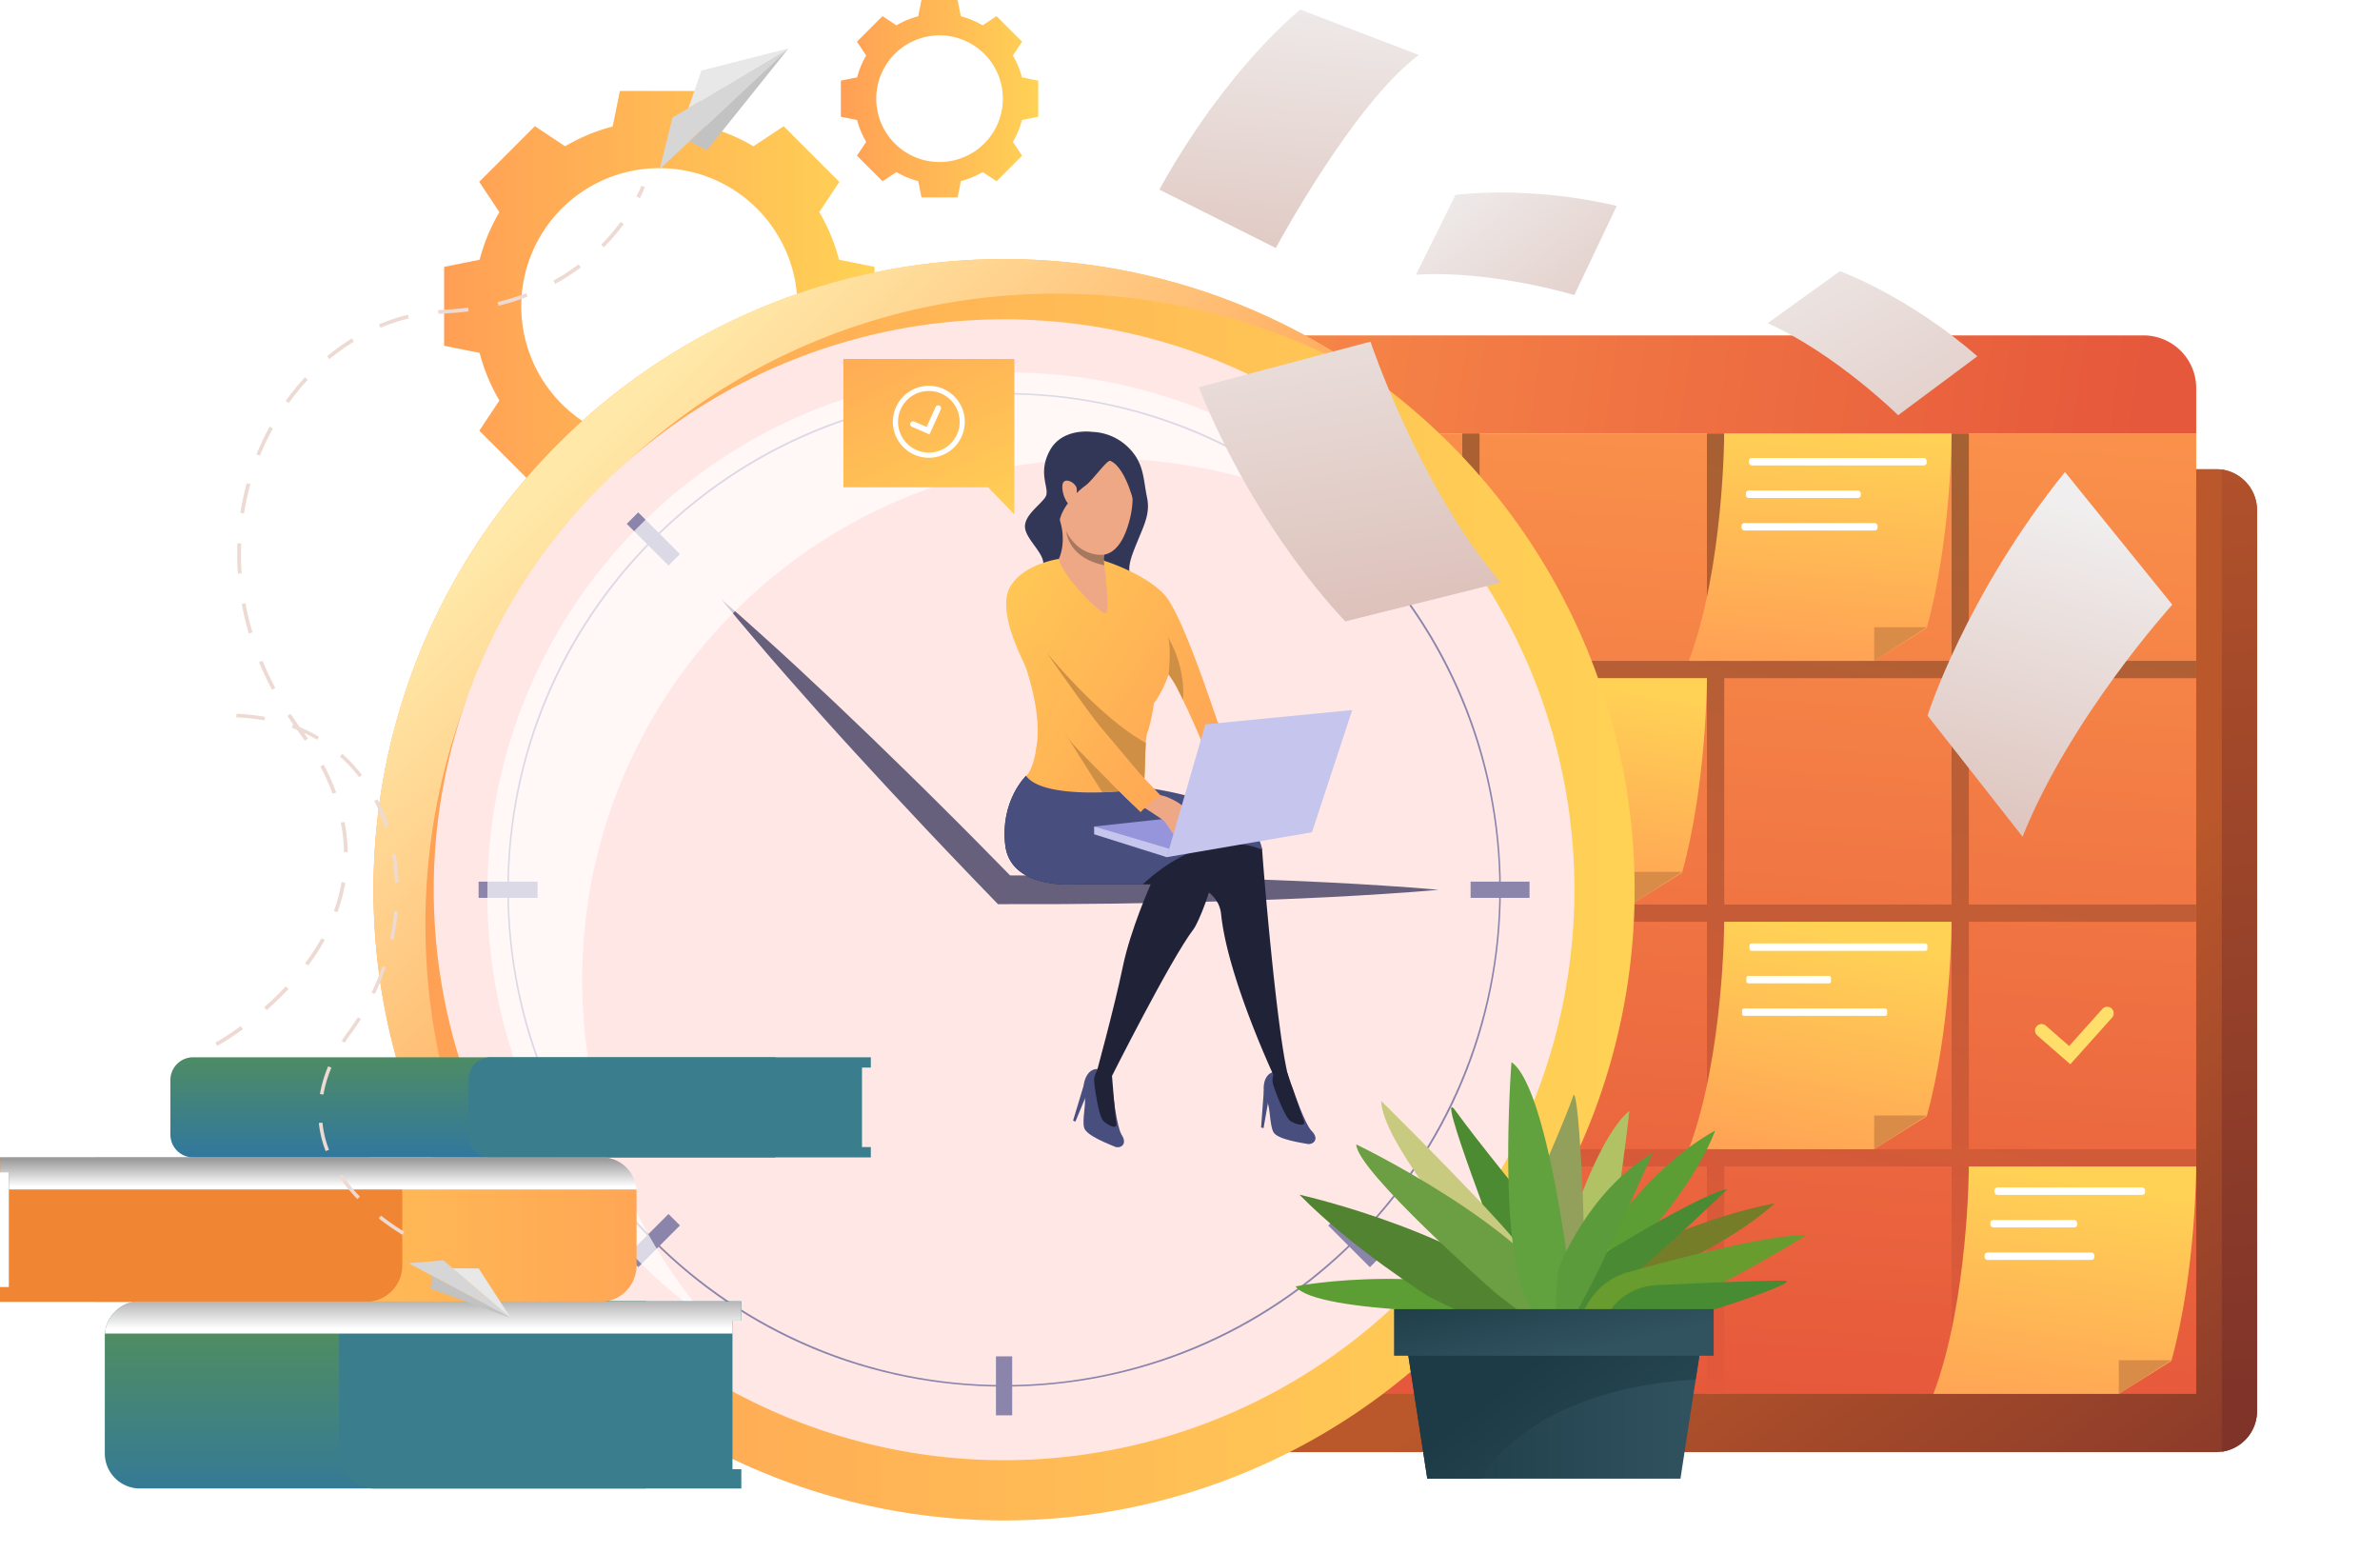 <svg xmlns="http://www.w3.org/2000/svg" xmlns:xlink="http://www.w3.org/1999/xlink" viewBox="0 0 2651.13 1729.37"><defs><style>.a{mask:url(#a);}.b,.d,.f,.h,.j,.l,.n,.p,.r,.t{mix-blend-mode:multiply;}.b{fill:url(#c);}.c{mask:url(#d);}.d{fill:url(#f);}.e{mask:url(#g);}.f{fill:url(#i);}.g{mask:url(#j);}.h{fill:url(#l);}.i{mask:url(#m);}.j{fill:url(#o);}.k{mask:url(#p);}.l{fill:url(#r);}.m{mask:url(#s);}.n{fill:url(#u);}.o{mask:url(#v);}.p{fill:url(#x);}.q{mask:url(#y);}.r{fill:url(#aa);}.s{mask:url(#ab);}.t{fill:url(#ad);}.u{isolation:isolate;}.v{mask:url(#ae);}.w{opacity:0.66;fill:url(#ag);}.x{fill:url(#ah);}.y{fill:url(#ai);}.z{fill:url(#aj);}.aa{fill:url(#ak);}.ab{fill:url(#al);}.ac{fill:url(#am);}.ad{fill:url(#an);}.ae{fill:url(#ao);}.af{fill:url(#ap);}.ag{fill:url(#aq);}.ah{fill:#d98c48;}.ai{fill:url(#ar);}.aj{fill:url(#as);}.ak{fill:url(#at);}.al{fill:#a3a3a3;}.am{fill:#ffdf69;}.an{fill:url(#au);}.ao{fill:url(#av);}.ap{fill:url(#aw);}.aq{fill:url(#ax);}.ar{fill:#ffe7e6;}.as{fill:#8b84ab;}.at{fill:#66607d;}.au,.be{fill:#fff;}.au{opacity:0.69;}.av{fill:url(#ay);}.aw{fill:url(#az);}.ax{fill:url(#ba);}.ay{fill:url(#bb);}.az{fill:url(#bc);}.ba{fill:#eddad3;}.bb{fill:#d6d6d6;}.bc{fill:#e8e8e8;}.bd{fill:#c2c2c2;}.bf{fill:url(#bd);}.bg{fill:url(#be);}.bh{fill:#3a7d8d;}.bi{mask:url(#bf);}.bj{fill:url(#bh);}.bk{mask:url(#bi);}.bl{fill:url(#bk);}.bm{mask:url(#bl);}.bn{fill:url(#bn);}.bo{fill:url(#bo);}.bp{fill:#f08533;}.bq{mask:url(#bp);}.br{fill:url(#br);}.bs{mask:url(#bs);}.bt{fill:url(#bu);}.bu{mask:url(#bv);}.bv{fill:url(#bx);}.bw{fill:url(#by);}.bx{mask:url(#bz);}.by{fill:url(#cb);}.bz{mask:url(#cc);}.ca{fill:url(#ce);}.cb{mask:url(#cf);}.cc{fill:url(#ch);}.cd,.ce{mix-blend-mode:color-burn;}.cd{fill:url(#ci);}.ce{fill:url(#cj);}.cf{fill:#757d28;}.cg{fill:#5c9e33;}.ch{fill:#4d8b33;}.ci{fill:#b1c265;}.cj{fill:#92a05b;}.ck{fill:#c7ca7f;}.cl{fill:#518330;}.cm{fill:#6c9f44;}.cn{fill:#4a8a33;}.co{fill:#689c2f;}.cp{fill:#478b33;}.cq{fill:#61a23e;}.cr{fill:#5c9b3b;}.cs{fill:url(#ck);}.ct{fill:url(#cl);}.cu{fill:url(#cm);}.cv{fill:#484e7d;}.cw{fill:#202338;}.cx{fill:#323657;}.cy{fill:url(#cn);}.cz{fill:#eea886;}.da{fill:url(#co);}.db{fill:#cf9046;}.dc{fill:#a77860;}.dd{fill:#e55353;}.de{fill:#9695db;}.df{fill:#c6c5ed;}.dg{fill:url(#cp);}.dh{fill:url(#cq);}.di{filter:url(#cg);}.dj{filter:url(#cd);}.dk{filter:url(#ca);}.dl{filter:url(#bw);}.dm{filter:url(#bt);}.dn{filter:url(#bq);}.do{filter:url(#bm);}.dp{filter:url(#bj);}.dq{filter:url(#bg);}.dr{filter:url(#af);}.ds{filter:url(#ac);}.dt{filter:url(#z);}.du{filter:url(#w);}.dv{filter:url(#t);}.dw{filter:url(#q);}.dx{filter:url(#n);}.dy{filter:url(#k);}.dz{filter:url(#h);}.ea{filter:url(#e);}.eb{filter:url(#b);}</style><filter id="b" x="257.55" y="-9192" width="2604.3" height="32766" filterUnits="userSpaceOnUse" color-interpolation-filters="sRGB"><feFlood flood-color="#fff" result="bg"/><feBlend in="SourceGraphic" in2="bg"/></filter><mask id="a" x="257.55" y="-9192" width="2604.3" height="32766" maskUnits="userSpaceOnUse"><g class="eb"/></mask><linearGradient id="c" x1="1559.7" y1="1935.36" x2="1559.7" y2="1628.68" gradientUnits="userSpaceOnUse"><stop offset="0"/><stop offset="1" stop-color="#fff"/></linearGradient><filter id="e" x="286.09" y="-9192" width="159.06" height="32766" filterUnits="userSpaceOnUse" color-interpolation-filters="sRGB"><feFlood flood-color="#fff" result="bg"/><feBlend in="SourceGraphic" in2="bg"/></filter><mask id="d" x="286.09" y="-9192" width="159.06" height="32766" maskUnits="userSpaceOnUse"><g class="ea"/></mask><linearGradient id="f" x1="365.62" y1="1562.95" x2="365.62" y2="1264.29" gradientTransform="translate(731.25 3011.42) rotate(-180)" gradientUnits="userSpaceOnUse"><stop offset="0" stop-color="#fff"/><stop offset="1" stop-color="#989898"/></linearGradient><filter id="h" x="349.87" y="-9192" width="169.86" height="32766" filterUnits="userSpaceOnUse" color-interpolation-filters="sRGB"><feFlood flood-color="#fff" result="bg"/><feBlend in="SourceGraphic" in2="bg"/></filter><mask id="g" x="349.87" y="-9192" width="169.86" height="32766" maskUnits="userSpaceOnUse"><g class="dz"/></mask><linearGradient id="i" x1="434.8" y1="1562.94" x2="434.8" y2="1264.36" gradientTransform="translate(869.59 3030.65) rotate(-180)" xlink:href="#f"/><filter id="k" x="752.32" y="-9192" width="418.59" height="32766" filterUnits="userSpaceOnUse" color-interpolation-filters="sRGB"><feFlood flood-color="#fff" result="bg"/><feBlend in="SourceGraphic" in2="bg"/></filter><mask id="j" x="752.32" y="-9192" width="418.59" height="32766" maskUnits="userSpaceOnUse"><g class="dy"/></mask><linearGradient id="l" x1="961.61" y1="1413.73" x2="961.61" y2="1271.04" gradientTransform="matrix(1, 0, 0, 1, 0, 0)" xlink:href="#f"/><filter id="n" x="946.34" y="-9192" width="159.06" height="32766" filterUnits="userSpaceOnUse" color-interpolation-filters="sRGB"><feFlood flood-color="#fff" result="bg"/><feBlend in="SourceGraphic" in2="bg"/></filter><mask id="m" x="946.34" y="-9192" width="159.06" height="32766" maskUnits="userSpaceOnUse"><g class="dx"/></mask><linearGradient id="o" x1="1025.87" y1="1458.24" x2="1025.87" y2="1010.14" gradientTransform="matrix(1, 0, 0, 1, 0, 0)" xlink:href="#f"/><filter id="q" x="871.77" y="-9192" width="169.86" height="32766" filterUnits="userSpaceOnUse" color-interpolation-filters="sRGB"><feFlood flood-color="#fff" result="bg"/><feBlend in="SourceGraphic" in2="bg"/></filter><mask id="p" x="871.77" y="-9192" width="169.86" height="32766" maskUnits="userSpaceOnUse"><g class="dw"/></mask><linearGradient id="r" x1="956.7" y1="1458.21" x2="956.7" y2="1010.27" gradientTransform="matrix(1, 0, 0, 1, 0, 0)" xlink:href="#f"/><filter id="t" x="618.4" y="-9192" width="408.22" height="32766" filterUnits="userSpaceOnUse" color-interpolation-filters="sRGB"><feFlood flood-color="#fff" result="bg"/><feBlend in="SourceGraphic" in2="bg"/></filter><mask id="s" x="618.4" y="-9192" width="408.22" height="32766" maskUnits="userSpaceOnUse"><g class="dv"/></mask><linearGradient id="u" x1="822.51" y1="1772.37" x2="822.51" y2="1517.11" gradientTransform="matrix(1, 0, 0, 1, 0, 0)" xlink:href="#f"/><filter id="w" x="802.06" y="-9192" width="159.06" height="32766" filterUnits="userSpaceOnUse" color-interpolation-filters="sRGB"><feFlood flood-color="#fff" result="bg"/><feBlend in="SourceGraphic" in2="bg"/></filter><mask id="v" x="802.06" y="-9192" width="159.06" height="32766" maskUnits="userSpaceOnUse"><g class="du"/></mask><linearGradient id="x" x1="881.59" y1="1750.77" x2="881.59" y2="1488.76" gradientTransform="matrix(1, 0, 0, 1, 0, 0)" xlink:href="#f"/><filter id="z" x="727.49" y="-9192" width="169.86" height="32766" filterUnits="userSpaceOnUse" color-interpolation-filters="sRGB"><feFlood flood-color="#fff" result="bg"/><feBlend in="SourceGraphic" in2="bg"/></filter><mask id="y" x="727.49" y="-9192" width="169.86" height="32766" maskUnits="userSpaceOnUse"><g class="dt"/></mask><linearGradient id="aa" x1="812.42" y1="1750.77" x2="812.42" y2="1488.77" gradientTransform="matrix(1, 0, 0, 1, 0, 0)" xlink:href="#f"/><filter id="ac" x="220.59" y="-9192" width="415.67" height="32766" filterUnits="userSpaceOnUse" color-interpolation-filters="sRGB"><feFlood flood-color="#fff" result="bg"/><feBlend in="SourceGraphic" in2="bg"/></filter><mask id="ab" x="220.59" y="-9192" width="415.67" height="32766" maskUnits="userSpaceOnUse"><g class="ds"/></mask><linearGradient id="ad" x1="428.42" y1="1570.8" x2="428.42" y2="1376.25" gradientTransform="translate(856.84 3009.54) rotate(-180)" xlink:href="#f"/><filter id="af" x="257.55" y="1721.44" width="2604.3" height="143.24" filterUnits="userSpaceOnUse" color-interpolation-filters="sRGB"><feFlood flood-color="#fff" result="bg"/><feBlend in="SourceGraphic" in2="bg"/></filter><mask id="ae" x="46.83" y="1586.13" width="2604.3" height="143.24" maskUnits="userSpaceOnUse"><g class="dr"><g transform="translate(-210.72 -135.32)"><g class="a"><path class="b" d="M2861.85,1793.06c0,39.56-583,71.62-1302.15,71.62s-1302.15-32.06-1302.15-71.62,583-71.62,1302.15-71.62S2861.85,1753.51,2861.85,1793.06Z"/></g></g></g></mask><linearGradient id="ag" x1="1559.7" y1="1935.36" x2="1559.7" y2="1628.68" gradientUnits="userSpaceOnUse"><stop offset="0" stop-color="#a6a6a6"/><stop offset="1" stop-color="#5c5c5c"/></linearGradient><linearGradient id="ah" x1="2243.05" y1="1376.1" x2="2680.22" y2="1946.78" gradientUnits="userSpaceOnUse"><stop offset="0" stop-color="#ba572b"/><stop offset="1" stop-color="#803429"/></linearGradient><linearGradient id="ai" x1="2086.08" y1="1694.99" x2="2177.7" y2="302.32" gradientTransform="translate(4243.49 2305.79) rotate(-180)" gradientUnits="userSpaceOnUse"><stop offset="0" stop-color="#e6583b"/><stop offset="1" stop-color="#ffa04f"/></linearGradient><linearGradient id="aj" x1="2589.85" y1="633" x2="1116.02" y2="426.19" gradientTransform="translate(4243.49 1126.97) rotate(-180)" xlink:href="#ai"/><linearGradient id="ak" x1="1549.21" y1="1516.12" x2="1756.01" y2="361.66" gradientUnits="userSpaceOnUse"><stop offset="0" stop-color="#e6583b"/><stop offset="1" stop-color="#a16132"/></linearGradient><linearGradient id="al" x1="2071.16" y1="1707.19" x2="2277.96" y2="552.74" gradientTransform="translate(3546.55 -696.93) rotate(90)" xlink:href="#ak"/><linearGradient id="am" x1="2023.86" y1="1698.71" x2="2230.67" y2="544.26" gradientTransform="translate(3274.04 -969.44) rotate(90)" xlink:href="#ak"/><linearGradient id="an" x1="1976.77" y1="1690.27" x2="2183.57" y2="535.83" gradientTransform="translate(3002.73 -1240.76) rotate(90)" xlink:href="#ak"/><linearGradient id="ao" x1="1813.24" y1="1563.41" x2="2020.05" y2="408.96" xlink:href="#ak"/><linearGradient id="ap" x1="2077.27" y1="1610.71" x2="2284.08" y2="456.26" xlink:href="#ak"/><linearGradient id="aq" x1="2489.03" y1="1738.24" x2="2532.19" y2="1447.89" gradientUnits="userSpaceOnUse"><stop offset="0" stop-color="#ff9f55"/><stop offset="1" stop-color="#ffd255"/></linearGradient><linearGradient id="ar" x1="2210.32" y1="1449.03" x2="2263.33" y2="1176.13" xlink:href="#aq"/><linearGradient id="as" x1="2227.52" y1="884.43" x2="2251.08" y2="610.86" xlink:href="#aq"/><linearGradient id="at" x1="1947.93" y1="1145.68" x2="1991.13" y2="894.37" xlink:href="#aq"/><linearGradient id="au" x1="705.39" y1="476.42" x2="1184.91" y2="476.42" xlink:href="#aq"/><linearGradient id="av" x1="1147.4" y1="245.23" x2="1367.23" y2="245.23" xlink:href="#aq"/><linearGradient id="aw" x1="626.77" y1="1126.25" x2="2031.58" y2="1126.25" gradientTransform="translate(1185.69 -610) rotate(45)" xlink:href="#aq"/><linearGradient id="ax" x1="1370.83" y1="1174.36" x2="852.6" y2="649.7" gradientUnits="userSpaceOnUse"><stop offset="0" stop-color="#ff9340"/><stop offset="1" stop-color="#ffe8a8"/></linearGradient><linearGradient id="ay" x1="2204.55" y1="345.05" x2="2440.15" y2="776.99" gradientUnits="userSpaceOnUse"><stop offset="0" stop-color="#f0eeee"/><stop offset="1" stop-color="#dbbcb4"/></linearGradient><linearGradient id="az" x1="2539.87" y1="707.52" x2="2419.45" y2="1136.84" xlink:href="#ay"/><linearGradient id="ba" x1="1658.74" y1="334.41" x2="1747.75" y2="881.53" xlink:href="#ay"/><linearGradient id="bb" x1="1661.97" y1="101.89" x2="1622.71" y2="536.44" xlink:href="#ay"/><linearGradient id="bc" x1="1828.79" y1="315.36" x2="2053.92" y2="592.85" xlink:href="#ay"/><linearGradient id="bd" x1="2638.17" y1="449.01" x2="2744.19" y2="1678.07" xlink:href="#ah"/><linearGradient id="be" x1="628.82" y1="1829.62" x2="628.82" y2="1482.19" gradientUnits="userSpaceOnUse"><stop offset="0" stop-color="#3076a1"/><stop offset="1" stop-color="#639c38"/></linearGradient><filter id="bg" x="618.4" y="1606.06" width="408.22" height="165.53" filterUnits="userSpaceOnUse" color-interpolation-filters="sRGB"><feFlood flood-color="#fff" result="bg"/><feBlend in="SourceGraphic" in2="bg"/></filter><mask id="bf" x="407.68" y="1470.74" width="408.22" height="165.53" maskUnits="userSpaceOnUse"><g class="dq"><g transform="translate(-210.72 -135.32)"><g class="m"><path class="n" d="M657,1606.06h369.61a0,0,0,0,1,0,0v165.53a0,0,0,0,1,0,0H657A38.62,38.62,0,0,1,618.4,1733v-88.3A38.62,38.62,0,0,1,657,1606.06Z"/></g></g></g></mask><linearGradient id="bh" x1="611.79" y1="1637.06" x2="611.79" y2="1381.79" gradientUnits="userSpaceOnUse"><stop offset="0" stop-color="#ebd8d1"/><stop offset="1" stop-color="#fae7e0"/></linearGradient><filter id="bj" x="802.06" y="1688" width="159.06" height="4.1" filterUnits="userSpaceOnUse" color-interpolation-filters="sRGB"><feFlood flood-color="#fff" result="bg"/><feBlend in="SourceGraphic" in2="bg"/></filter><mask id="bi" x="591.34" y="1552.68" width="159.06" height="4.1" maskUnits="userSpaceOnUse"><g class="dp"><g transform="translate(-210.72 -135.32)"><g class="o"><rect class="p" x="802.06" y="1688" width="159.06" height="4.1"/></g></g></g></mask><linearGradient id="bk" x1="670.87" y1="1615.46" x2="670.87" y2="1353.45" gradientUnits="userSpaceOnUse"><stop offset="0" stop-color="#bfb0aa"/><stop offset="1" stop-color="#fae7e0"/></linearGradient><filter id="bm" x="727.49" y="1700.45" width="169.86" height="4.1" filterUnits="userSpaceOnUse" color-interpolation-filters="sRGB"><feFlood flood-color="#fff" result="bg"/><feBlend in="SourceGraphic" in2="bg"/></filter><mask id="bl" x="516.77" y="1565.13" width="169.86" height="4.1" maskUnits="userSpaceOnUse"><g class="do"><g transform="translate(-210.72 -135.32)"><g class="q"><rect class="r" x="727.49" y="1700.45" width="169.86" height="4.1"/></g></g></g></mask><linearGradient id="bn" x1="601.69" y1="1615.45" x2="601.69" y2="1353.45" xlink:href="#bk"/><linearGradient id="bo" x1="-8245.91" y1="1504.77" x2="-7492.85" y2="1504.77" gradientTransform="matrix(1, 0, 0, -1, 8460.95, 3009.54)" xlink:href="#aq"/><filter id="bq" x="220.59" y="1440.87" width="415.67" height="127.8" filterUnits="userSpaceOnUse" color-interpolation-filters="sRGB"><feFlood flood-color="#fff" result="bg"/><feBlend in="SourceGraphic" in2="bg"/></filter><mask id="bp" x="9.87" y="1305.55" width="415.67" height="127.8" maskUnits="userSpaceOnUse"><g class="dn"><g transform="translate(-210.72 -135.32)"><g class="s"><path class="t" d="M261.06,1440.87h375.2a0,0,0,0,1,0,0v127.8a0,0,0,0,1,0,0H261.06a40.47,40.47,0,0,1-40.47-40.47v-46.86A40.47,40.47,0,0,1,261.06,1440.87Z" transform="translate(856.84 3009.54) rotate(180)"/></g></g></g></mask><linearGradient id="br" x1="428.42" y1="1570.8" x2="428.42" y2="1376.25" gradientTransform="translate(856.84 3009.54) rotate(-180)" xlink:href="#bh"/><filter id="bt" x="286.09" y="1504.13" width="159.06" height="3.16" filterUnits="userSpaceOnUse" color-interpolation-filters="sRGB"><feFlood flood-color="#fff" result="bg"/><feBlend in="SourceGraphic" in2="bg"/></filter><mask id="bs" x="75.37" y="1368.81" width="159.06" height="3.16" maskUnits="userSpaceOnUse"><g class="dm"><g transform="translate(-210.72 -135.32)"><g class="c"><rect class="d" x="286.09" y="1504.13" width="159.06" height="3.16" transform="translate(731.25 3011.42) rotate(180)"/></g></g></g></mask><linearGradient id="bu" x1="365.62" y1="1562.95" x2="365.62" y2="1264.29" gradientTransform="translate(731.25 3011.42) rotate(-180)" xlink:href="#bk"/><filter id="bw" x="349.87" y="1513.74" width="169.86" height="3.16" filterUnits="userSpaceOnUse" color-interpolation-filters="sRGB"><feFlood flood-color="#fff" result="bg"/><feBlend in="SourceGraphic" in2="bg"/></filter><mask id="bv" x="139.15" y="1378.42" width="169.86" height="3.16" maskUnits="userSpaceOnUse"><g class="dl"><g transform="translate(-210.72 -135.32)"><g class="e"><rect class="f" x="349.87" y="1513.74" width="169.86" height="3.16" transform="translate(869.59 3030.65) rotate(180)"/></g></g></g></mask><linearGradient id="bx" x1="434.8" y1="1562.94" x2="434.8" y2="1264.36" gradientTransform="translate(869.59 3030.65) rotate(-180)" xlink:href="#bk"/><linearGradient id="by" x1="526.77" y1="1295.22" x2="526.77" y2="1091.14" xlink:href="#be"/><filter id="ca" x="752.32" y="1324.3" width="418.59" height="88.53" filterUnits="userSpaceOnUse" color-interpolation-filters="sRGB"><feFlood flood-color="#fff" result="bg"/><feBlend in="SourceGraphic" in2="bg"/></filter><mask id="bz" x="541.59" y="1188.98" width="418.59" height="88.53" maskUnits="userSpaceOnUse"><g class="dk"><g transform="translate(-210.72 -135.32)"><g class="g"><path class="h" d="M776.77,1324.3H1170.9a0,0,0,0,1,0,0v88.53a0,0,0,0,1,0,0H776.77a24.45,24.45,0,0,1-24.45-24.45v-39.63A24.45,24.45,0,0,1,776.77,1324.3Z"/></g></g></g></mask><linearGradient id="cb" x1="750.89" y1="1278.42" x2="750.89" y2="1135.72" xlink:href="#bh"/><filter id="cd" x="946.34" y="1343.2" width="159.06" height="3.16" filterUnits="userSpaceOnUse" color-interpolation-filters="sRGB"><feFlood flood-color="#fff" result="bg"/><feBlend in="SourceGraphic" in2="bg"/></filter><mask id="cc" x="735.61" y="1207.88" width="159.06" height="3.16" maskUnits="userSpaceOnUse"><g class="dj"><g transform="translate(-210.72 -135.32)"><g class="i"><rect class="j" x="946.34" y="1343.2" width="159.06" height="3.16"/></g></g></g></mask><linearGradient id="ce" x1="815.15" y1="1322.93" x2="815.15" y2="874.82" xlink:href="#bk"/><filter id="cg" x="871.77" y="1374.78" width="169.86" height="2.19" filterUnits="userSpaceOnUse" color-interpolation-filters="sRGB"><feFlood flood-color="#fff" result="bg"/><feBlend in="SourceGraphic" in2="bg"/></filter><mask id="cf" x="661.04" y="1239.47" width="169.86" height="2.19" maskUnits="userSpaceOnUse"><g class="di"><g transform="translate(-210.72 -135.32)"><g class="k"><rect class="l" x="871.77" y="1374.78" width="169.86" height="2.19"/></g></g></g></mask><linearGradient id="ch" x1="745.97" y1="1322.89" x2="745.97" y2="874.95" xlink:href="#bk"/><linearGradient id="ci" x1="682.05" y1="1615.3" x2="682.05" y2="1574.14" gradientUnits="userSpaceOnUse"><stop offset="0" stop-color="#fff"/><stop offset="1" stop-color="#9c9c9c"/></linearGradient><linearGradient id="cj" x1="565.31" y1="1456.93" x2="565.31" y2="1426.82" xlink:href="#ci"/><linearGradient id="ck" x1="1565.95" y1="1569.13" x2="1895.81" y2="1569.13" gradientUnits="userSpaceOnUse"><stop offset="0" stop-color="#1c3b47"/><stop offset="1" stop-color="#31535f"/></linearGradient><linearGradient id="cl" x1="1915.87" y1="1655.98" x2="2099.11" y2="1891.58" xlink:href="#ck"/><linearGradient id="cm" x1="1712.74" y1="1404.7" x2="1737.61" y2="1513.34" xlink:href="#ck"/><linearGradient id="cn" x1="1598.35" y1="1008.27" x2="1234.48" y2="768.74" xlink:href="#aq"/><linearGradient id="co" x1="1559.33" y1="1031.05" x2="1203.31" y2="805.92" xlink:href="#aq"/><linearGradient id="cp" x1="1562.7" y1="1066.63" x2="1198.83" y2="853.28" xlink:href="#aq"/><linearGradient id="cq" x1="957.28" y1="436.44" x2="1108.46" y2="742.73" gradientTransform="translate(-6.61 -135.32)" xlink:href="#aq"/></defs><g class="u"><g class="v"><path class="w" d="M2861.85,1793.06c0,39.56-583,71.62-1302.15,71.62s-1302.15-32.06-1302.15-71.62,583-71.62,1302.15-71.62S2861.85,1753.51,2861.85,1793.06Z" transform="translate(-210.72 -135.32)"/></g><path class="x" d="M2724.88,703.46V1706.89a45.63,45.63,0,0,1-45.68,45.68H1545a45.67,45.67,0,0,1-45.68-45.68V703.46A45.68,45.68,0,0,1,1545,657.78H2679.2a44.18,44.18,0,0,1,6.44.46A45.68,45.68,0,0,1,2724.88,703.46Z" transform="translate(-210.72 -135.32)"/><rect class="y" x="1586.36" y="618.11" width="1070.77" height="1069.58" transform="translate(4032.76 2170.48) rotate(180)"/><path class="z" d="M1586.36,508.86H2657.13a0,0,0,0,1,0,0v50.52a58.73,58.73,0,0,1-58.73,58.73h-953.3a58.74,58.74,0,0,1-58.74-58.74V508.86A0,0,0,0,1,1586.36,508.86Z" transform="translate(4032.76 991.65) rotate(180)"/><rect class="aa" x="1628.88" y="482.79" width="19.26" height="1069.58"/><rect class="ab" x="2112.11" y="889.43" width="19.26" height="1070.77" transform="translate(486.21 3411.23) rotate(-90)"/><rect class="ac" x="2112.11" y="616.92" width="19.26" height="1070.77" transform="translate(758.72 3138.73) rotate(-90)"/><rect class="ad" x="2112.11" y="345.6" width="19.26" height="1070.77" transform="translate(1030.03 2867.41) rotate(-90)"/><rect class="ae" x="1901.39" y="482.79" width="19.26" height="1069.58"/><rect class="af" x="2173.9" y="482.79" width="19.26" height="1069.58"/><path class="ag" d="M2657.13,1434.44s-.18,117.23-27.66,216.6l-58.57,36.66H2364.4c39.23-104.41,39.47-253.26,39.47-253.26Z" transform="translate(-210.72 -135.32)"/><polygon class="ah" points="2360.18 1552.38 2360.18 1514.87 2418.75 1514.87 2360.18 1552.38"/><path class="ai" d="M2384.62,1161.92s-.18,117.23-27.66,216.6l-58.57,36.66h-206.5c39.23-104.41,39.47-253.26,39.47-253.26Z" transform="translate(-210.72 -135.32)"/><polygon class="ah" points="2087.67 1279.86 2087.67 1242.36 2146.24 1242.36 2087.67 1279.86"/><path class="aj" d="M2384.62,618.11s-.18,117.23-27.66,216.6l-58.57,36.66h-206.5c39.23-104.41,39.47-253.26,39.47-253.26Z" transform="translate(-210.72 -135.32)"/><polygon class="ah" points="2087.67 736.05 2087.67 698.54 2146.24 698.54 2087.67 736.05"/><path class="ak" d="M2112.11,890.62s-.17,117.22-27.65,216.6l-58.57,36.66H1819.38c39.24-104.41,39.47-253.26,39.47-253.26Z" transform="translate(-210.72 -135.32)"/><polygon class="ah" points="1815.16 1008.56 1815.16 971.05 1873.73 971.05 1815.16 1008.56"/><path class="al" d="M1976.85,1063.84A5.89,5.89,0,0,1,1971,1058V976.54a5.89,5.89,0,1,1,11.77,0V1058A5.89,5.89,0,0,1,1976.85,1063.84Z" transform="translate(-210.72 -135.32)"/><path class="am" d="M2516.87,1320.6l-36.79-32.07a7.24,7.24,0,0,1,9.52-10.92l26,22.68,37.09-41.38a7.25,7.25,0,0,1,10.8,9.67Z" transform="translate(-210.72 -135.32)"/><path class="an" d="M1145.33,424.55a205.25,205.25,0,0,0-22-53l22.37-33.65-31-31-31-31L1050,298.21a205.44,205.44,0,0,0-53-22l-8-39.58h-87.8l-8,39.58a205.44,205.44,0,0,0-53,22l-33.65-22.37-31,31-31,31L767,371.57a205.25,205.25,0,0,0-22,53l-39.58,8v87.79l39.58,8a205.25,205.25,0,0,0,22,53l-22.37,33.65,31,31,31,31,33.65-22.37a205.81,205.81,0,0,0,53,22l8,39.58h87.8l8-39.58a205.81,205.81,0,0,0,53-22L1083.65,677l31-31,31-31-22.37-33.65a205.25,205.25,0,0,0,22-53l39.58-8V432.52ZM945.15,630.23A153.82,153.82,0,1,1,1099,476.42,153.81,153.81,0,0,1,945.15,630.23Z" transform="translate(-210.72 -135.32)"/><path class="ao" d="M1349.08,221.46A94,94,0,0,0,1339,197.17l10.26-15.43L1335,167.51l-14.23-14.23-15.43,10.26a94.18,94.18,0,0,0-24.29-10.08l-3.65-18.14h-40.25l-3.65,18.14a94.18,94.18,0,0,0-24.29,10.08l-15.43-10.26-14.23,14.23-14.23,14.23,10.26,15.43a94,94,0,0,0-10.08,24.29l-18.14,3.65v40.25l18.14,3.65a94.18,94.18,0,0,0,10.08,24.29l-10.26,15.43L1179.59,323l14.23,14.23,15.43-10.26A94.16,94.16,0,0,0,1233.54,337l3.65,18.15h40.25l3.65-18.15a94.16,94.16,0,0,0,24.29-10.07l15.43,10.26L1335,323l14.23-14.23L1339,293.3A94.16,94.16,0,0,0,1349.08,269l18.15-3.65V225.11Zm-91.77,94.29a70.52,70.52,0,1,1,70.52-70.52A70.51,70.51,0,0,1,1257.31,315.75Z" transform="translate(-210.72 -135.32)"/><circle class="ap" cx="1329.18" cy="1126.25" r="702.4" transform="translate(-617.79 1134.43) rotate(-45)"/><path class="aq" d="M684.6,1164.79c0,231.54,112,436.91,284.83,564.85C764.2,1607,626.77,1382.7,626.77,1126.25c0-387.93,314.48-702.41,702.41-702.41a699.08,699.08,0,0,1,417.66,137.62A699,699,0,0,0,1387,462.39C999.06,462.39,684.6,776.86,684.6,1164.79Z" transform="translate(-210.72 -135.32)"/><circle class="ar" cx="1329.18" cy="1126.25" r="635.31" transform="translate(-617.79 1134.43) rotate(-45)"/><rect class="as" x="1109.41" y="405.59" width="18.08" height="65.67"/><rect class="as" x="1109.41" y="1510.6" width="18.08" height="65.67"/><rect class="as" x="1872.64" y="1093.41" width="18.08" height="65.67" transform="translate(2797.21 -890.75) rotate(90)"/><rect class="as" x="767.64" y="1093.41" width="18.08" height="65.67" transform="translate(1692.2 214.25) rotate(90)"/><rect class="as" x="1710.81" y="1484.09" width="18.08" height="65.67" transform="translate(3797.89 1238.21) rotate(135)"/><rect class="as" x="929.46" y="702.74" width="18.08" height="65.67" transform="translate(1911.53 456.76) rotate(135)"/><rect class="as" x="929.46" y="1484.09" width="18.08" height="65.67" transform="translate(318.81 3117.87) rotate(-135)"/><rect class="as" x="1710.81" y="702.74" width="18.08" height="65.67" transform="translate(2205.13 2336.5) rotate(-135)"/><path class="as" d="M1329.18,1679.6c-147.81,0-286.76-57.56-391.28-162.07s-162.07-243.48-162.07-391.28S833.39,839.49,937.9,735,1181.37,572.9,1329.18,572.9,1615.94,630.46,1720.46,735s162.07,243.48,162.07,391.28S1825,1413,1720.46,1517.53,1477,1679.6,1329.18,1679.6Zm0-1105c-304.19,0-551.66,247.48-551.66,551.66s247.47,551.66,551.66,551.66,551.66-247.48,551.66-551.66S1633.36,574.59,1329.18,574.59Z" transform="translate(-210.72 -135.32)"/><path class="at" d="M1014.38,802.89c7.2,6.11,14.23,12.39,21.35,18.58l21.07,18.85c14.07,12.55,27.91,25.31,41.75,38.08Q1140,916.77,1180.63,956c27,26.17,54,52.42,80.6,79,13.37,13.22,26.61,26.58,39.85,39.93s26.4,26.78,39.57,40.21l-11.47-4.84q60.49-.18,121,.59c40.33.58,80.66,1.3,121,2.54s80.66,2.7,121,4.76c20.17,1.06,40.33,2.15,60.5,3.52l30.25,2.08c10.08.84,20.16,1.54,30.24,2.51-10.08,1-20.16,1.67-30.24,2.51l-30.25,2.08c-20.17,1.37-40.33,2.46-60.5,3.51-40.33,2.06-80.66,3.57-121,4.77s-80.67,2-121,2.54-80.66.71-121,.59l-6.81,0-4.66-4.82c-13.06-13.52-26.18-27-39.13-40.63s-26-27.19-38.85-40.91c-25.85-27.31-51.36-55-76.8-82.69s-50.49-55.81-75.32-84.13c-12.39-14.17-24.78-28.36-36.95-42.75l-18.28-21.58C1026.38,817.44,1020.3,810.25,1014.38,802.89Z" transform="translate(-210.72 -135.32)"/><path class="au" d="M1774.12,751.91a578,578,0,0,0-334.27-105.83c-320.65,0-580.59,259.94-580.59,580.58A578.29,578.29,0,0,0,1000,1605.58c-149-105.1-246.39-278.58-246.39-474.81,0-320.64,259.94-580.58,580.58-580.58C1510,550.19,1667.64,628.4,1774.12,751.91Z" transform="translate(-210.72 -135.32)"/><path class="av" d="M2260.24,437.29s76.29,27.69,153.07,94.85l-88.19,65.6s-69.51-68.51-145.34-102.46Z" transform="translate(-210.72 -135.32)"/><path class="aw" d="M2357.82,932.24S2400.26,798.44,2510.9,661l119.58,147.76s-113.46,125-166.78,258.4Z" transform="translate(-210.72 -135.32)"/><path class="ax" d="M1709.41,827.32S1612.11,730.1,1546,566.56l191.32-50.76S1791,676.73,1882.45,784.12Z" transform="translate(-210.72 -135.32)"/><path class="ay" d="M1659.29,146s-81.14,63.36-157.16,200.48l129.72,65.08s86.21-160.63,159.31-215Z" transform="translate(-210.72 -135.32)"/><path class="az" d="M1832,352.4s80.39-11.21,179.66,12.26l-47.28,99.22S1871,435.83,1788,441.28Z" transform="translate(-210.72 -135.32)"/><path class="ba" d="M452.73,1300.22l-2-3.69a291.45,291.45,0,0,0,28.06-18.42l2.48,3.4A293.37,293.37,0,0,1,452.73,1300.22Zm55-39.93-2.78-3.17c8.55-7.51,16.66-15.35,24.12-23.3l3.07,2.88C524.59,1244.75,516.38,1252.69,507.73,1260.29ZM554,1210.68l-3.38-2.52a250.66,250.66,0,0,0,18.18-28l3.68,2.05A253.85,253.85,0,0,1,554,1210.68Zm32.65-59.42-4-1.44a187.8,187.8,0,0,0,8.61-32.14l4.15.72A193.2,193.2,0,0,1,586.62,1151.26Zm7.25-66.72a186.16,186.16,0,0,0-3.54-33.09l4.14-.82a190.86,190.86,0,0,1,3.61,33.85Zm-12.64-65.16a251.49,251.49,0,0,0-13.72-30.45l3.73-2a256.84,256.84,0,0,1,13.94,31Zm-31-59.08q-3.47-5.1-7.26-10.27c-4.2-5.73-8.25-11.58-12-17.4l3.53-2.3c3.76,5.75,7.77,11.54,11.92,17.21q3.82,5.22,7.34,10.4Zm-36.57-56.83c-5.34-10.05-10.2-20.37-14.45-30.66l3.9-1.61c4.19,10.17,9,20.36,14.27,30.29Zm-25.78-62.62a319.29,319.29,0,0,1-7.92-33l4.15-.76a310.81,310.81,0,0,0,7.81,32.54Zm-12.21-66.63c-.52-7.18-.78-14.46-.78-21.67q0-6.15.25-12.25l4.21.17q-.24,6-.24,12.08c0,7.1.26,14.29.76,21.36Zm6.93-67-4.16-.65a298,298,0,0,1,7.12-33.17l4.06,1.12A293.56,293.56,0,0,0,482.56,707.18Zm17.74-64.39-3.9-1.57a289.55,289.55,0,0,1,14.53-30.67l3.69,2A288.9,288.9,0,0,0,500.3,642.79Zm32.1-58.54L529,581.8a274,274,0,0,1,21.43-26.34l3.09,2.86A269.7,269.7,0,0,0,532.4,584.25Zm45.31-48.94-2.7-3.24a241.63,241.63,0,0,1,27.6-19.87l2.21,3.58A237.74,237.74,0,0,0,577.71,535.31Zm56.73-34.88-1.64-3.88a209.55,209.55,0,0,1,32.25-10.73l1,4.09A206.29,206.29,0,0,0,634.44,500.43Zm64.5-15.65-.29-4.2c1.65-.12,3.3-.21,5-.28,9.68-.42,19.26-1.24,28.48-2.44l.55,4.18c-9.35,1.21-19,2-28.84,2.47C702.17,484.58,700.55,484.67,698.94,484.78Zm67-8.93-1-4.09a268.78,268.78,0,0,0,31.88-9.95l1.51,3.93A271.26,271.26,0,0,1,766,475.85Zm63.2-24.36-2-3.69a235.32,235.32,0,0,0,28-18.09l2.54,3.37A238.58,238.58,0,0,1,829.15,451.49Zm54.19-40.74-3-3a227.16,227.16,0,0,0,21.72-25.37l3.4,2.5A231.69,231.69,0,0,1,883.34,410.75ZM923.44,356l-3.76-1.92a114.65,114.65,0,0,0,5.38-11.87l4,1.44A119.48,119.48,0,0,1,923.44,356Z" transform="translate(-210.72 -135.32)"/><polygon class="bb" points="878.34 53.94 734.86 188.46 749.02 131.05 878.34 53.94"/><polygon class="bc" points="878.34 53.94 781.37 78.55 766.82 120.43 878.34 53.94"/><polygon class="bd" points="767.85 157.52 787.43 167.35 878.34 53.94 767.85 157.52"/><rect class="be" x="1948.2" y="510.09" width="198.04" height="8.29" rx="3.16"/><rect class="be" x="1944.71" y="546.3" width="128.05" height="8.29" rx="3.16"/><rect class="be" x="1939.91" y="582.51" width="151.61" height="8.29" rx="3.16"/><rect class="be" x="1948.85" y="1050.67" width="198.04" height="8.29" rx="2.1"/><rect class="be" x="1945.36" y="1086.88" width="94.22" height="8.29" rx="2.1"/><rect class="be" x="1940.56" y="1123.09" width="161.54" height="8.29" rx="2.1"/><rect class="be" x="2221.72" y="1322.48" width="167.74" height="8.29" rx="3.21"/><rect class="be" x="2217.08" y="1358.69" width="96.68" height="8.29" rx="3.21"/><rect class="be" x="2210.65" y="1394.91" width="122.31" height="8.29" rx="3.21"/><path class="bf" d="M2724.88,703.46V1706.89a45.69,45.69,0,0,1-39.24,45.23V658.24A45.68,45.68,0,0,1,2724.88,703.46Z" transform="translate(-210.72 -135.32)"/><path class="bg" d="M930.17,1584.6v208.45H366.57a39.11,39.11,0,0,1-39.11-39.11V1623.71c0-1.07.05-2.13.14-3.18a39.08,39.08,0,0,1,35.18-35.74c1.25-.12,2.52-.19,3.79-.19Z" transform="translate(-210.72 -135.32)"/><path class="bh" d="M1036.5,1584.62v21.46h-9.86v165.53h9.86v21.45h-409a39.1,39.1,0,0,1-39.11-39.1V1623.71c0-1.07,0-2.13.14-3.18a39.06,39.06,0,0,1,35.4-35.74,35.13,35.13,0,0,1,3.57-.17Z" transform="translate(-210.72 -135.32)"/><g class="bi"><path class="bj" d="M446.3,1470.74H815.9a0,0,0,0,1,0,0v165.53a0,0,0,0,1,0,0H446.3a38.62,38.62,0,0,1-38.62-38.62v-88.3A38.62,38.62,0,0,1,446.3,1470.74Z"/></g><g class="bk"><rect class="bl" x="591.34" y="1552.68" width="159.06" height="4.1"/></g><g class="bm"><rect class="bn" x="516.77" y="1565.13" width="169.86" height="4.1"/></g><path class="bo" d="M357.66,1424.31H919.75a0,0,0,0,1,0,0v160.92a0,0,0,0,1,0,0H357.66A40.61,40.61,0,0,1,317,1544.62v-79.7A40.61,40.61,0,0,1,357.66,1424.31Z" transform="translate(1026.08 2874.22) rotate(180)"/><path class="bp" d="M658.87,1464.92v79.7a40.61,40.61,0,0,1-40.61,40.61H210.72v-16.55h9.86v-127.8h-9.86v-16.57H618.26a40.58,40.58,0,0,1,40.3,35.74A37.24,37.24,0,0,1,658.87,1464.92Z" transform="translate(-210.72 -135.32)"/><g class="bq"><path class="br" d="M261.06,1440.87h375.2a0,0,0,0,1,0,0v127.8a0,0,0,0,1,0,0H261.06a40.47,40.47,0,0,1-40.47-40.47v-46.86A40.47,40.47,0,0,1,261.06,1440.87Z" transform="translate(646.12 2874.22) rotate(180)"/></g><g class="bs"><rect class="bt" x="286.09" y="1504.13" width="159.06" height="3.16" transform="translate(520.52 2876.1) rotate(180)"/></g><g class="bu"><rect class="bv" x="349.87" y="1513.74" width="169.86" height="3.16" transform="translate(658.87 2895.33) rotate(180)"/></g><path class="bw" d="M215.15,1177.51H863.72a0,0,0,0,1,0,0V1289a0,0,0,0,1,0,0H215.15a25.33,25.33,0,0,1-25.33-25.33v-60.82A25.33,25.33,0,0,1,215.15,1177.51Z"/><path class="bh" d="M1170.91,1324.3v88.54h9.85v11.47H757.07a24.44,24.44,0,0,1-24.44-24.45v-62.58a24.45,24.45,0,0,1,24.44-24.45h423.69v11.47Z" transform="translate(-210.72 -135.32)"/><g class="bx"><path class="by" d="M566,1189H960.18a0,0,0,0,1,0,0v88.53a0,0,0,0,1,0,0H566a24.45,24.45,0,0,1-24.45-24.45v-39.63A24.45,24.45,0,0,1,566,1189Z"/></g><g class="bz"><rect class="ca" x="735.61" y="1207.88" width="159.06" height="3.16"/></g><g class="cb"><rect class="cc" x="661.04" y="1239.47" width="169.86" height="2.19"/></g><path class="cd" d="M1036.5,1584.79v21.29h-9.86v14.45h-699a39.08,39.08,0,0,1,35.18-35.74Z" transform="translate(-210.72 -135.32)"/><path class="ce" d="M919.75,1460.05h-699V1445.6h-.13v-4.72h-9.72v-16.57H884.57A39.09,39.09,0,0,1,919.75,1460.05Z" transform="translate(-210.72 -135.32)"/><path class="cf" d="M2187.88,1475.53s-83,12.43-204.15,76.76S2078.63,1571.68,2187.88,1475.53Z" transform="translate(-210.72 -135.32)"/><path class="cg" d="M1967.36,1561.65s60.25-114.84,153.9-167.28c0,0-27.19,79.71-126,165.28S1967.36,1561.65,1967.36,1561.65Z" transform="translate(-210.72 -135.32)"/><path class="ch" d="M1919.23,1483.09s-62.2-76-87.08-110.58,52.21,161.66,58.59,182.43S1923.38,1593.67,1919.23,1483.09Z" transform="translate(-210.72 -135.32)"/><path class="ci" d="M1978.67,1600.58c27.65-41.46,47-228.07,47-228.07-48.38,40.09-94,220.35-94,220.35S1951,1642.05,1978.67,1600.58Z" transform="translate(-210.72 -135.32)"/><path class="cj" d="M1972.41,1581.78c8.29-17.62-2.76-246.39-9.37-225.65s-44.27,106.43-44.27,106.43C1913.14,1514.51,1964.12,1599.4,1972.41,1581.78Z" transform="translate(-210.72 -135.32)"/><path class="ck" d="M1908.72,1531.08c-14.65-26.66-159.5-169.62-159.5-169.62,1.38,44.23,91.23,149.28,91.23,149.28S1923.38,1557.73,1908.72,1531.08Z" transform="translate(-210.72 -135.32)"/><path class="cg" d="M1978.67,1597.57c-167.25-61.64-324.83-29.6-324.83-29.6,23,31.64,241.9,29.6,241.9,29.6Z" transform="translate(-210.72 -135.32)"/><path class="cl" d="M1943.58,1603c-85-92.57-285.38-137.16-285.38-137.16,59.2,60.46,144.21,113.47,144.21,113.47S2028.58,1695.55,1943.58,1603Z" transform="translate(-210.72 -135.32)"/><path class="cm" d="M1960.7,1592.86c-49.76-92-239.21-183-239.21-183,0,29,153.51,164.07,153.51,164.07S2010.46,1684.9,1960.7,1592.86Z" transform="translate(-210.72 -135.32)"/><path class="cn" d="M1959.32,1602c37.26-6.83,175.55-142.38,175.55-142.38-35.93,6.92-175.55,95.35-175.55,95.35S1922.06,1608.79,1959.32,1602Z" transform="translate(-210.72 -135.32)"/><path class="co" d="M2025.67,1602.56c47,2,197.66-91.82,197.66-91.82-45.06,0-148.55,27.32-199.15,41.47a74.85,74.85,0,0,0-45,35.25C1952.17,1635.24,1984.73,1600.84,2025.67,1602.56Z" transform="translate(-210.72 -135.32)"/><path class="cp" d="M2199.83,1561.84c-14-1.11-104.48,2.92-143.33,4.73a68.82,68.82,0,0,0-41.8,16.42c-16.75,14.46-11.85,25.32,11,30C2056.08,1619.11,2217.8,1563.26,2199.83,1561.84Z" transform="translate(-210.72 -135.32)"/><path class="cq" d="M1955.42,1586.33a119.62,119.62,0,0,0,1.95-43.29c-6.59-49.24-29.49-201.69-63-224.81,0,0-15.15,197.54,16.59,264C1934.75,1632,1949,1613.59,1955.42,1586.33Z" transform="translate(-210.72 -135.32)"/><path class="cr" d="M1955.17,1613.42c19-18.08,96.45-193.88,96.45-193.88-72.49,42.39-104.76,128.4-104.76,128.4S1936.12,1631.49,1955.17,1613.42Z" transform="translate(-210.72 -135.32)"/><polygon class="cs" points="1565.95 1491.44 1589.86 1646.81 1871.89 1646.81 1895.81 1491.44 1565.95 1491.44"/><path class="ct" d="M2106.53,1626.76H1776.67l23.92,155.37h59.32s50.71-99.5,239.71-110.44Z" transform="translate(-210.72 -135.32)"/><rect class="cu" x="1552.85" y="1458" width="356.05" height="51.89"/><path class="cv" d="M1651.47,1349.7s12.88,37.7,20.12,44.92c9.82,9.8,1.15,15.86-4.25,14.76s-33.36-4.83-38-13-3.4-29.42-7.93-36-5.93-29.24,9.38-31.52C1644.31,1326.88,1651.47,1349.7,1651.47,1349.7Z" transform="translate(-210.72 -135.32)"/><path class="cw" d="M1644.9,1330.7s15.61,46.5,18.33,53.12-8.57,4.28-15,.08-18.18-36.07-19.64-41.73c-1.75-6.76,2.18-13.27,2.18-13.27Z" transform="translate(-210.72 -135.32)"/><polygon class="cv" points="1407.84 1214.26 1404.75 1255.69 1407.5 1256.38 1412.63 1227.18 1407.84 1214.26"/><path class="cv" d="M1450.17,1350.77s4.4,39.59,9.9,48.21c7.46,11.69-2.32,15.73-7.35,13.48s-31.52-12-34.29-20.91,3.07-29.46.07-36.85.61-30.43,16-28.74C1448,1327.45,1450.17,1350.77,1450.17,1350.77Z" transform="translate(-210.72 -135.32)"/><path class="cw" d="M1449.39,1333.66s3.65,45.9,4.86,53-9.29,2.32-14.65-3.18-9.92-39.15-10.12-45c-.24-7,5-12.49,5-12.49Z" transform="translate(-210.72 -135.32)"/><polygon class="cv" points="1207.36 1208.18 1195.35 1247.95 1197.88 1249.23 1209.23 1221.84 1207.36 1208.18"/><path class="cw" d="M1631.09,1336.68s-53-112.43-60.16-183.3A35.23,35.23,0,0,0,1548.2,1124L1365,1040.57s40-30.46,117.63-28.5c0,0,103.43,42.21,128.56,62.59,3.4,2.75,5.37,5.1,5.45,6.91.14,2.64.75,10.91,1.74,23,4.66,57,17.7,198.82,28.42,233.23C1646.8,1337.78,1648.11,1345,1631.09,1336.68Z" transform="translate(-210.72 -135.32)"/><path class="cw" d="M1330.47,1076.41c5.68,49.51,76.36,43.84,76.36,43.84h85.66s-22.5,50.07-31.19,92.31c-9.22,44.82-31,124.12-31,124.12s1.42,2.7,16.92,1.19c0,0,67.24-134,93-167.72,5.54-7.25,21.41-46.61,24.15-70.08.92-7.91.35-14-2.6-16.48s-9.8-7.18-18.91-12.93c-26.83-16.92-73.43-43-99.4-48.8-34.77-7.82-89.77-22.47-89.77-22.47S1324.81,1026.89,1330.47,1076.41Z" transform="translate(-210.72 -135.32)"/><path class="cv" d="M1483.56,1120.25h-76.73s-70.68,5.67-76.35-43.84,23.24-77,23.24-77,37.34,10,69.94,17.82a253,253,0,0,1,59-5.14s125.79,12.77,134,69.81C1616.66,1081.88,1558.85,1050.87,1483.56,1120.25Z" transform="translate(-210.72 -135.32)"/><path class="cx" d="M1427.5,616.34s-33.46-5.2-47.51,21,.8,42.31-4.66,51.34-25.35,21.36-22.63,35.63,24.85,30.21,19.31,42.83-9.28,20.93-8.82,22,135.43,24.24,135.43,24.24-9.88-18.92-18.3-26.62-17.38-10.15-7-37.37,19.35-40.13,15-60.56-2.78-39.24-23.09-57.39A60.11,60.11,0,0,0,1427.5,616.34Z" transform="translate(-210.72 -135.32)"/><path class="cy" d="M1353.72,999.39c11.68,16.45,52.17,19.44,84.88,18.34h0c6.72-.23,13.12-.63,18.87-1.12,20.06,20,18.65,17,21.76,20.63,2.23,2.6,21-11.76,24-14,1.4-1.05,2.9,4.3-17-19.32l-.85-1c.83-10.74.74-28.08,1.62-40.14.38-5.28,1-9.55,1.86-11.83,4-9.92,7.37-32.6,7.37-32.6,10.21-13.32,16.21-31.75,16.21-31.75a108.54,108.54,0,0,1,10.65,17.4c1.76,3.48,3.54,7.11,5.32,10.79h0c8.7,18,17.08,37.18,19.74,43.9,15,37.84,36.62,84.66,36.62,84.66s22.36-2.22,21-2.51-28.14-77.33-39-102.55c-2.14-5-38.3-117.6-58.58-140.15-21.86-24.3-68-38.47-68-38.47l-50-1.88s-38.34,5.33-53.65,30c-13.86,22.38,1,68.63,42.81,136.45-5,21-13.54,39.55-14.35,44.73C1361,994.6,1353.72,999.39,1353.72,999.39Zm27.44-131-4.18-5.71,0-.06,0,0a16.3,16.3,0,0,1,3,3.53A19.74,19.74,0,0,1,1381.16,868.39Z" transform="translate(-210.72 -135.32)"/><path class="cz" d="M1390.19,711.33c9.83,27.17,0,46.44,0,46.44,1.89,16.63,48.58,65.3,52.84,59.91,3.43-4.34-.51-39.37-2.17-52.81-.4-3.24-.67-5.22-.67-5.22a25.86,25.86,0,0,1,.4-6.53h0a34.4,34.4,0,0,1,2.43-7.89s-39.39-38.38-50.81-40.75C1389.24,703.86,1388.16,705.7,1390.19,711.33Z" transform="translate(-210.72 -135.32)"/><path class="da" d="M1335.81,834.74s38.78,77.3,29.35,133.46c-4.77,28.39,39.88-98.83,39.88-98.83Z" transform="translate(-210.72 -135.32)"/><path class="cz" d="M1451.55,637.14s34.13,28.68,15,85.7-59.47,18-63.35,13.6c-6-6.73-14.59-40.19-13.23-56.23C1391.25,665.11,1390.71,603.89,1451.55,637.14Z" transform="translate(-210.72 -135.32)"/><path class="cx" d="M1447.59,648.57c-3.73-1.61-19.83,22-27.6,27.39s-25.66,22.27-29,39.22-8.1-42.13-.65-61.75,17.7-48.47,60-19.47,25.54,69.62,25.54,69.62S1466.42,656.7,1447.59,648.57Z" transform="translate(-210.72 -135.32)"/><path class="cz" d="M1410.17,680c-.35-7.07-14.91-14.77-16-4.35s5.94,23.45,10.8,23.27S1410.5,686.5,1410.17,680Z" transform="translate(-210.72 -135.32)"/><path class="db" d="M1376.92,862.59l0,0,0,.06,4.54,6.5c11.71,16.72,42.47,60.41,53.81,74.09l0,0h0L1480.48,997l2,2.37,2,2.36,1,1.2c.83-10.74.74-28.08,1.62-40.14-12.39-6.65-51-30.69-107.17-96.63l-3-3.53Z" transform="translate(-210.72 -135.32)"/><path class="db" d="M1394.87,948.6l43.72,69.12h0c6.72-.23,13.12-.63,18.87-1.12,0,0-51.35-51.18-54.81-56.33Z" transform="translate(-210.72 -135.32)"/><path class="dc" d="M1398.48,727.2s1.75,29.41,42.38,37.67c-.4-3.24-.67-5.22-.67-5.22a25.86,25.86,0,0,1,.4-6.53h-.08a39.07,39.07,0,0,1-18.54-3l0,0a41.64,41.64,0,0,1-10.6-6.43A51.45,51.45,0,0,1,1398.48,727.2Z" transform="translate(-210.72 -135.32)"/><path class="db" d="M1512.52,886.57a108.54,108.54,0,0,1,10.65,17.4c1.76,3.48,3.54,7.11,5.32,10.79,2.94-39.26-16.75-69.78-17-70.22C1515.74,853.26,1512.52,886.57,1512.52,886.57Z" transform="translate(-210.72 -135.32)"/><path class="dd" d="M1584.85,1043.33s16.85,2.82,21-2.51l-10.62-27.34-21.93,4.19Z" transform="translate(-210.72 -135.32)"/><polygon class="de" points="1218.76 920.47 1366.31 904.5 1299.66 954.64 1218.76 920.47"/><polygon class="df" points="1299.66 954.64 1218.76 929.15 1218.76 920.47 1302.38 945.27 1299.66 954.64"/><path class="cz" d="M1527.21,1032.16s6.6,5.62,8.22,7.6,8.28,9.54,9.91,11.35-3.61,3-16.21-7S1527.21,1032.16,1527.21,1032.16Z" transform="translate(-210.72 -135.32)"/><path class="cz" d="M1486.33,1016.86s11.44,3,19.44,4.59c6.19,1.23,20.72,8.62,23.88,13.2s10.85,30.82,12.86,33-2,3.89-5.73.79c0,0-5.55,8-13.89.88s-12.42-17.64-16.89-20.87-31.18-20.48-31.18-20.48S1479.68,1011.77,1486.33,1016.86Z" transform="translate(-210.72 -135.32)"/><polygon class="df" points="1299.66 954.64 1342.68 806.73 1506.28 790.76 1461.44 926.91 1299.66 954.64"/><path class="dg" d="M1503.26,1020.93s-15.34,11.19-22,18.89c0,0-31.56-30.93-34.8-34.18l34.88-7.6Z" transform="translate(-210.72 -135.32)"/><path class="cw" d="M1567.32,1140.87h0a34.56,34.56,0,0,0-9.84-11.67s9-25.51,6.89-40.43C1564.6,1090.28,1568.78,1118.53,1567.32,1140.87Z" transform="translate(-210.72 -135.32)"/><polygon class="dh" points="939.44 399.81 1129.88 399.81 1129.88 542.77 1129.88 572.89 1100.81 542.77 939.44 542.77 939.44 399.81"/><path class="be" d="M1246.13,619.14l-19.6-8.52a3.17,3.17,0,0,1,2.53-5.82l13.86,6,10-22.18a3.17,3.17,0,1,1,5.78,2.61Z" transform="translate(-210.72 -135.32)"/><path class="be" d="M1268.41,637.84a40.06,40.06,0,1,1,9.75-55.8A40.1,40.1,0,0,1,1268.41,637.84ZM1225.64,577a34.33,34.33,0,1,0,47.84,8.35A34.37,34.37,0,0,0,1225.64,577Z" transform="translate(-210.72 -135.32)"/><polygon class="bb" points="568.87 1467.76 455.24 1406.9 493.86 1403.65 568.87 1467.76"/><polygon class="bc" points="568.87 1467.76 533.24 1412.72 504.18 1412.47 568.87 1467.76"/><polygon class="bd" points="481.37 1420.9 479.38 1435.11 568.87 1467.76 481.37 1420.9"/><path class="ba" d="M659,1510.53a264.07,264.07,0,0,1-26.38-18.29l2.46-3.12a261.33,261.33,0,0,0,26,18Zm-50.23-39.79a187.86,187.86,0,0,1-20.3-24.93l3.3-2.22A182.7,182.7,0,0,0,611.66,1468Zm-35.32-53.42c-.35-.91-.7-1.82-1-2.74a120.35,120.35,0,0,1-6.56-28.61l4-.4a116.49,116.49,0,0,0,6.34,27.66c.33.89.66,1.78,1,2.66ZM571,1354.41l-3.92-.68a141.7,141.7,0,0,1,9.18-30.86l3.66,1.54A138,138,0,0,0,571,1354.41Zm23.7-57.75-3.35-2.15c2.47-3.84,5.16-7.75,8-11.61,3.47-4.74,6.83-9.67,10-14.64l3.36,2.14c-3.2,5-6.61,10-10.13,14.85C599.74,1289,597.11,1292.88,594.68,1296.66Zm33.53-54.27-3.58-1.73a270.21,270.21,0,0,0,12-29.21l3.76,1.29A272.27,272.27,0,0,1,628.21,1242.39ZM649,1181.87l-3.89-.83a258.3,258.3,0,0,0,4.75-31.21l4,.36A264.1,264.1,0,0,1,649,1181.87Zm5.68-63.72-4,.15a234.76,234.76,0,0,0-3.28-31.37l3.92-.68A237.57,237.57,0,0,1,654.65,1118.15Zm-11.1-63-3.78,1.25c-.58-1.75-1.18-3.5-1.81-5.23a195.42,195.42,0,0,0-10.38-23.76l3.53-1.84a200.35,200.35,0,0,1,10.59,24.25Q642.66,1052.42,643.55,1055.11Zm-32.83-54.27a167.9,167.9,0,0,0-21.36-23l2.64-3a171.78,171.78,0,0,1,21.88,23.56ZM564,959.3a169.42,169.42,0,0,0-28.39-13.43l1.37-3.74a173.8,173.8,0,0,1,29,13.75Zm-58.74-21.65A215.41,215.41,0,0,0,474,934.3l.13-4a220.59,220.59,0,0,1,31.9,3.42Z" transform="translate(-210.72 -135.32)"/></g></svg>
